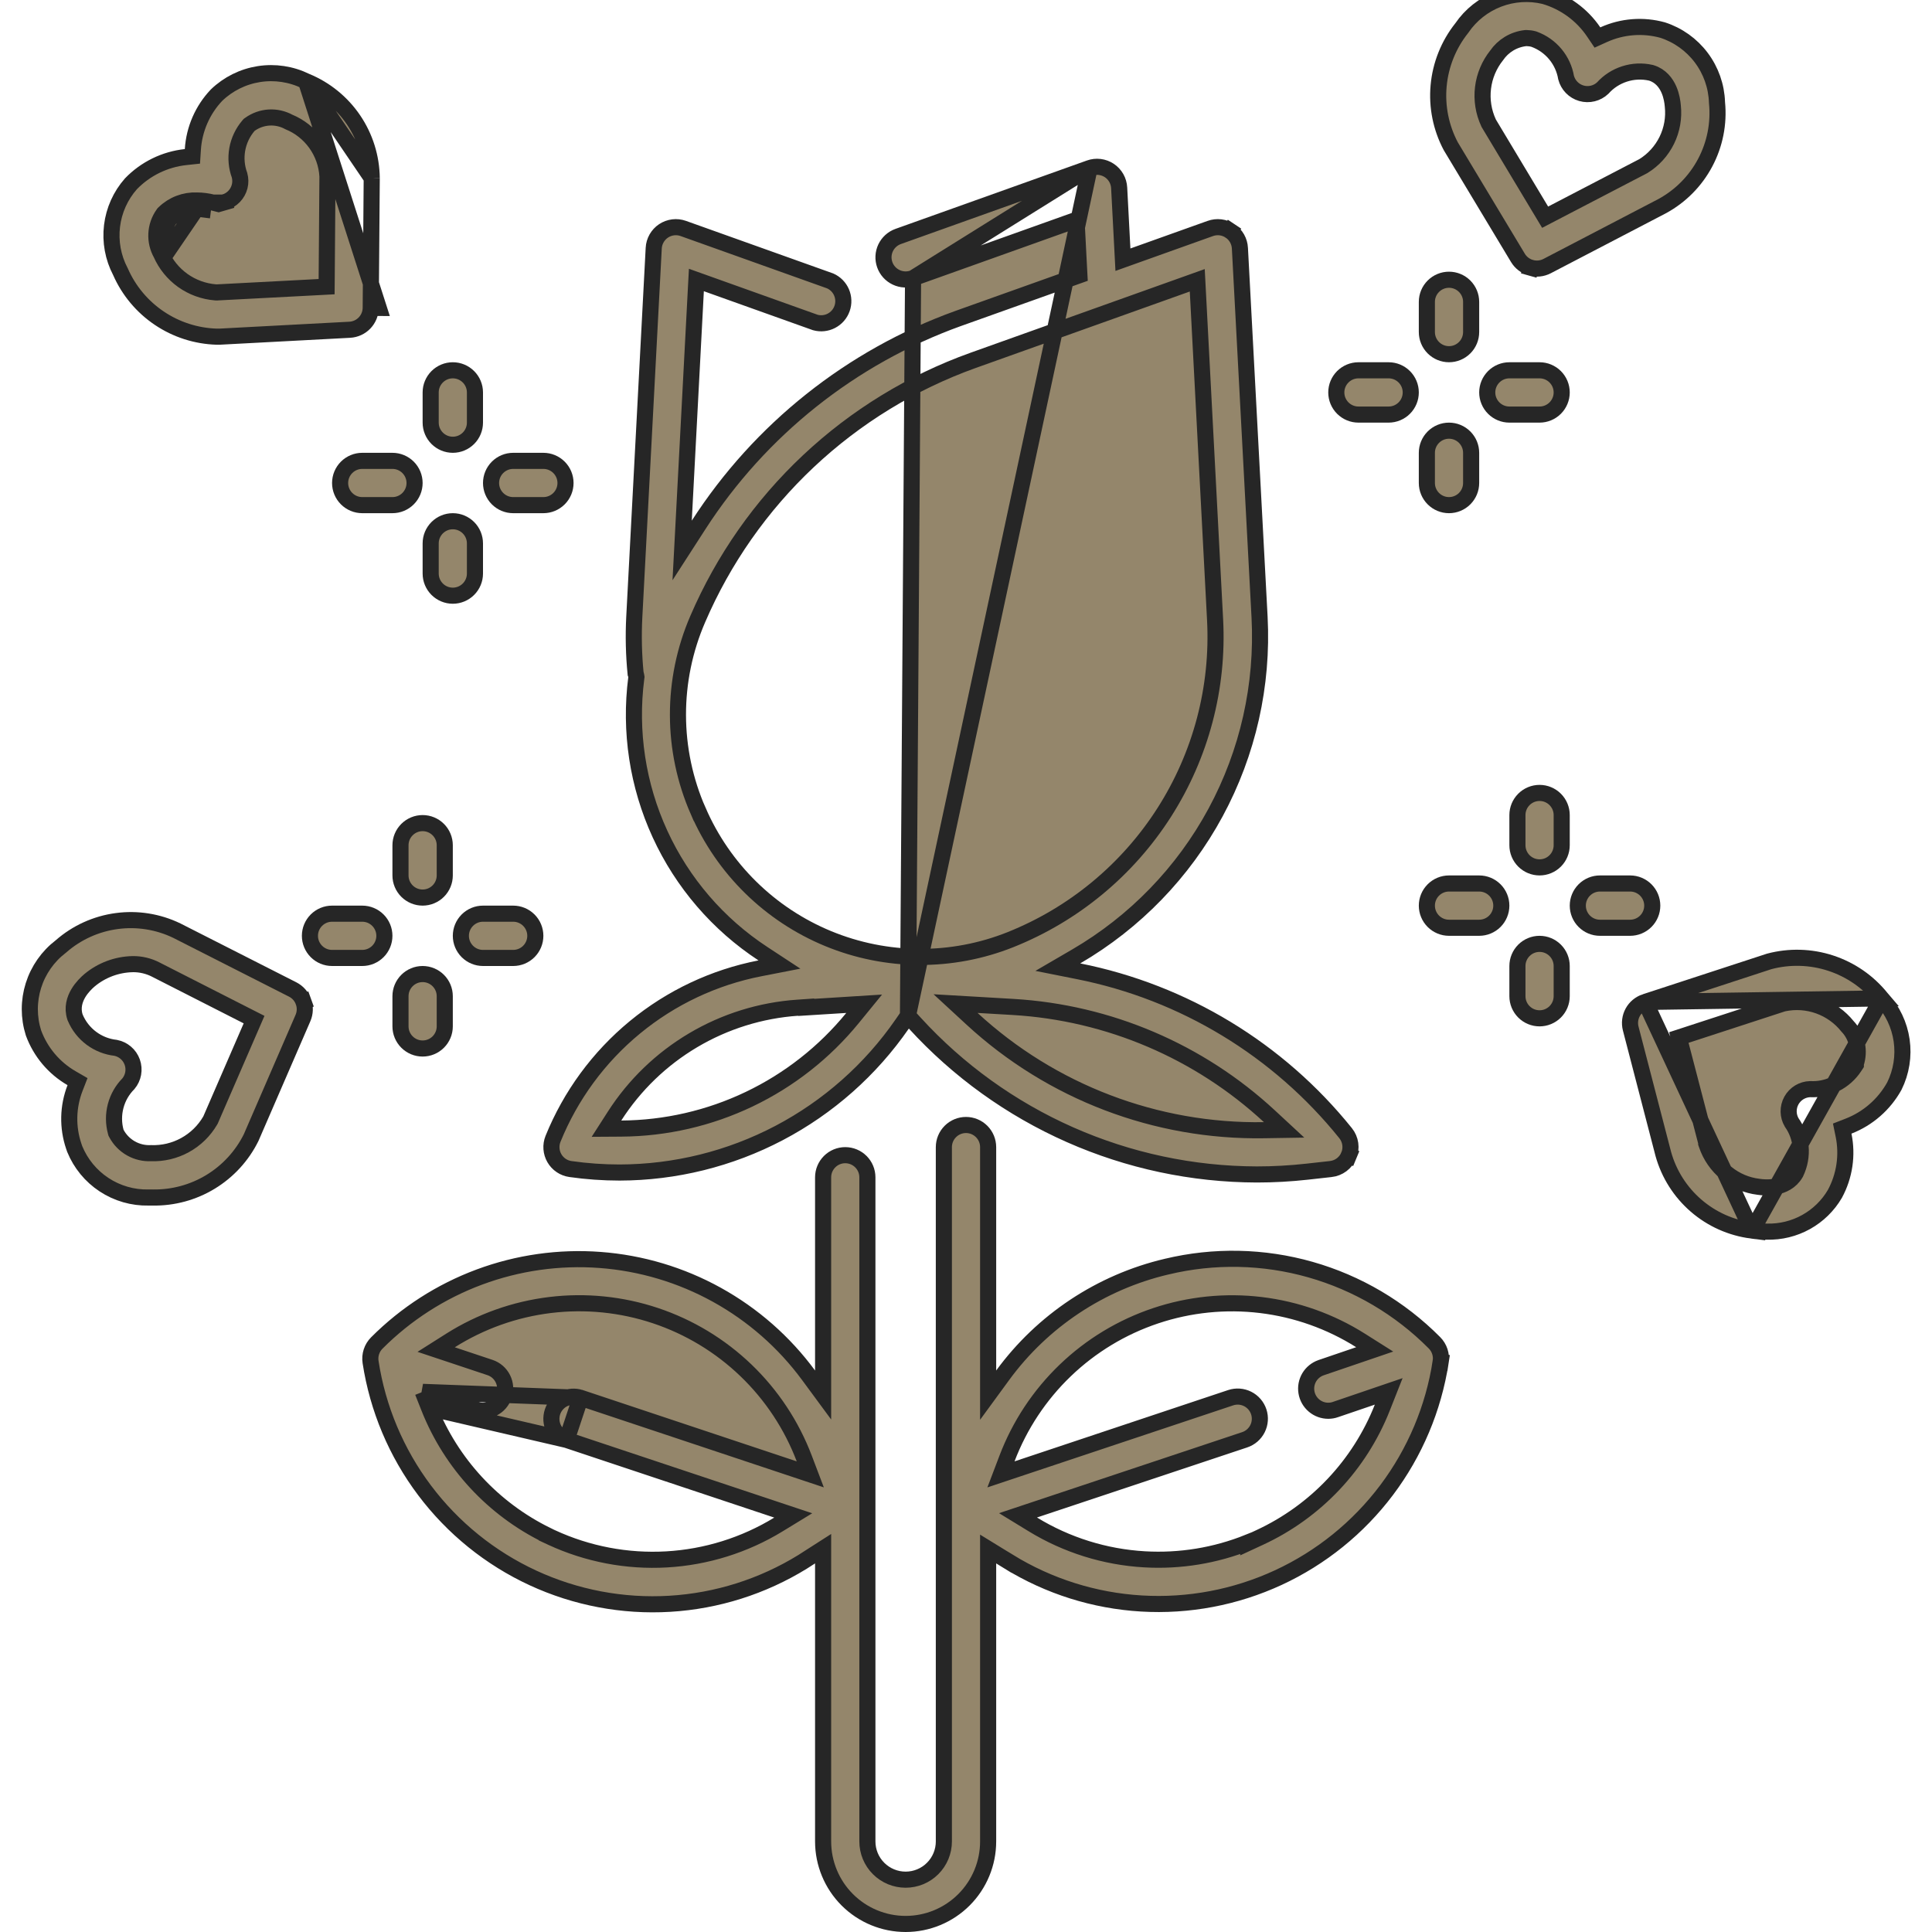 <svg width="120" height="120" viewBox="0 0 120 120" fill="none" xmlns="http://www.w3.org/2000/svg">
<g clip-path="url(#clip0_27_133)">
<path d="M26.255 86.451L27.274 86.79L29.565 87.553C29.565 87.553 29.565 87.553 29.565 87.553C29.912 87.668 30.29 87.641 30.616 87.478C30.943 87.314 31.191 87.028 31.307 86.681C31.422 86.334 31.395 85.956 31.231 85.63C31.068 85.303 30.781 85.055 30.434 84.939L30.434 84.939L28.09 84.157L27.09 83.824L27.981 83.26C29.855 82.076 31.969 81.323 34.17 81.056C36.371 80.788 38.603 81.014 40.706 81.715C42.809 82.417 44.73 83.577 46.329 85.112C47.929 86.647 49.167 88.519 49.954 90.591L50.328 91.576L49.329 91.243L36.059 86.82L26.255 86.451ZM26.255 86.451L26.651 87.449M26.255 86.451L26.651 87.449M26.651 87.449C28.024 90.904 30.634 93.721 33.966 95.354V95.359L34.256 95.494C36.49 96.529 38.946 96.998 41.405 96.857C43.864 96.716 46.251 95.971 48.352 94.687L49.27 94.126L48.25 93.786L35.19 89.434L35.19 89.434M26.651 87.449L35.19 89.434M35.19 89.434C34.843 89.318 34.557 89.07 34.393 88.744C34.23 88.417 34.203 88.039 34.318 87.692C34.433 87.346 34.681 87.059 35.008 86.895C35.335 86.732 35.713 86.705 36.059 86.82L35.19 89.434ZM72.456 78.674L72.458 78.674C75.404 77.966 78.482 78.029 81.396 78.858C84.31 79.686 86.962 81.251 89.095 83.401L89.097 83.403C89.249 83.555 89.364 83.742 89.431 83.947C89.498 84.152 89.516 84.371 89.483 84.584L89.977 84.66L89.483 84.584C89.038 87.477 87.884 90.215 86.124 92.554C84.364 94.893 82.052 96.76 79.396 97.989C76.739 99.217 73.819 99.77 70.897 99.596C67.975 99.423 65.142 98.53 62.649 96.995L62.387 97.421L62.649 96.995L62.137 96.68L61.375 96.212V97.106V114.375C61.375 115.734 60.835 117.038 59.874 117.999C58.913 118.96 57.609 119.5 56.25 119.5C54.891 119.5 53.587 118.96 52.626 117.999C51.665 117.038 51.125 115.734 51.125 114.375V97.106V96.192L50.355 96.685L49.847 97.011C47.355 98.546 44.523 99.44 41.602 99.614C38.679 99.788 35.759 99.236 33.102 98.007C30.444 96.778 28.133 94.91 26.373 92.57C24.613 90.231 23.46 87.491 23.017 84.597L23.017 84.597C22.984 84.384 23.002 84.165 23.069 83.96C23.136 83.755 23.25 83.569 23.403 83.416L23.403 83.416C25.207 81.607 27.38 80.21 29.774 79.32C32.168 78.43 34.726 78.067 37.273 78.258C39.821 78.448 42.296 79.187 44.531 80.424C46.766 81.66 48.708 83.365 50.222 85.421L51.125 86.647V85.125V73.125C51.125 72.76 51.27 72.411 51.528 72.153C51.785 71.895 52.135 71.75 52.5 71.75C52.864 71.75 53.214 71.895 53.472 72.153C53.73 72.411 53.875 72.76 53.875 73.125V114.375C53.875 115.005 54.125 115.609 54.57 116.054C55.016 116.5 55.62 116.75 56.25 116.75C56.88 116.75 57.484 116.5 57.929 116.054C58.375 115.609 58.625 115.005 58.625 114.375V71.25C58.625 70.885 58.77 70.536 59.028 70.278C59.285 70.02 59.635 69.875 60 69.875C60.364 69.875 60.714 70.02 60.972 70.278C61.23 70.536 61.375 70.885 61.375 71.25V85.125V86.655L62.278 85.42C64.758 82.031 68.368 79.638 72.456 78.674ZM71.094 96.853C73.295 96.98 75.494 96.618 77.534 95.799V95.823L78.244 95.494C81.723 93.882 84.449 90.994 85.858 87.427L86.255 86.421L85.232 86.77L82.944 87.55L82.942 87.551C82.8 87.6 82.651 87.625 82.5 87.625C82.175 87.625 81.86 87.509 81.612 87.298C81.364 87.088 81.199 86.796 81.146 86.475C81.092 86.154 81.155 85.825 81.321 85.545C81.488 85.266 81.749 85.055 82.056 84.949L84.396 84.151L85.386 83.813L84.501 83.254C82.627 82.073 80.514 81.323 78.315 81.058C76.116 80.793 73.886 81.02 71.785 81.722C69.684 82.424 67.766 83.583 66.168 85.117C64.57 86.651 63.333 88.521 62.546 90.591L62.171 91.577L63.171 91.243L76.44 86.814C76.44 86.814 76.44 86.814 76.44 86.814C76.787 86.699 77.165 86.726 77.492 86.89C77.818 87.053 78.066 87.34 78.182 87.687C78.297 88.033 78.27 88.411 78.106 88.738C77.943 89.064 77.656 89.313 77.309 89.428L77.309 89.428L64.25 93.78L63.23 94.12L64.147 94.681C66.249 95.966 68.635 96.712 71.094 96.853Z" fill="#94866B" stroke="#262626"/>
<path d="M56.396 63.084L56.82 63.548C59.517 66.5 62.797 68.859 66.454 70.477C70.11 72.095 74.063 72.937 78.061 72.948C79.107 72.948 80.153 72.89 81.192 72.774L82.656 72.611L82.657 72.611C82.902 72.584 83.135 72.492 83.332 72.344C83.529 72.196 83.682 71.998 83.777 71.771L84.239 71.962L83.777 71.771C83.871 71.543 83.902 71.295 83.868 71.051C83.833 70.808 83.734 70.578 83.58 70.386C79.404 65.191 73.534 61.631 66.997 60.329L65.703 60.071L66.843 59.407C70.495 57.279 73.49 54.186 75.5 50.468C77.509 46.749 78.455 42.549 78.234 38.329L77.013 15.415L77.013 15.414C77.002 15.2 76.941 14.992 76.835 14.805C76.729 14.619 76.581 14.46 76.403 14.341L76.68 13.925L76.403 14.341C76.224 14.222 76.021 14.147 75.808 14.12C75.595 14.094 75.379 14.118 75.178 14.19L70.379 15.904L69.747 16.13L69.712 15.459L69.513 11.664L69.513 11.664C69.502 11.45 69.441 11.242 69.335 11.055C69.229 10.869 69.081 10.71 68.903 10.591C68.724 10.472 68.521 10.397 68.308 10.37C68.095 10.344 67.879 10.368 67.678 10.44M56.396 63.084L67.678 10.44M56.396 63.084L56.039 63.601C54.075 66.442 51.451 68.765 48.394 70.372C45.336 71.979 41.934 72.821 38.48 72.828C37.459 72.827 36.44 72.755 35.43 72.611C35.224 72.582 35.027 72.506 34.854 72.389C34.682 72.273 34.538 72.119 34.434 71.938C34.33 71.758 34.268 71.557 34.253 71.349C34.238 71.142 34.27 70.934 34.347 70.741C35.439 68.044 37.187 65.662 39.432 63.812C41.678 61.961 44.35 60.7 47.207 60.144L48.413 59.909L47.386 59.235C44.601 57.408 42.386 54.834 40.996 51.808C39.605 48.782 39.093 45.425 39.52 42.122L39.529 42.05L39.518 41.979C39.509 41.924 39.495 41.88 39.485 41.852C39.483 41.847 39.481 41.842 39.479 41.837C39.364 40.674 39.336 39.504 39.396 38.336C39.396 38.336 39.396 38.336 39.396 38.336L40.604 15.414L40.604 15.414C40.615 15.2 40.676 14.991 40.782 14.805C40.888 14.619 41.036 14.46 41.214 14.341C41.392 14.222 41.596 14.147 41.809 14.12C42.022 14.094 42.237 14.118 42.439 14.19L42.439 14.19L51.565 17.449C51.88 17.589 52.13 17.841 52.267 18.157C52.406 18.478 52.418 18.84 52.3 19.168C52.183 19.497 51.944 19.769 51.633 19.928C51.326 20.086 50.972 20.122 50.64 20.03L43.886 17.617L43.254 17.391L43.218 18.062L42.468 32.312L42.369 34.189L43.388 32.609C47.209 26.682 52.873 22.175 59.507 19.783C59.507 19.783 59.508 19.783 59.508 19.783L66.693 17.22L67.044 17.095L67.024 16.723L66.899 14.323L66.864 13.653L66.231 13.879L56.712 17.278M56.396 63.084L56.712 17.278M67.678 10.44L55.788 14.687L55.788 14.687C55.444 14.81 55.164 15.064 55.007 15.393C54.851 15.723 54.832 16.101 54.955 16.445C55.077 16.788 55.331 17.069 55.661 17.225C55.99 17.381 56.368 17.4 56.712 17.278M67.678 10.44L56.712 17.278M60.747 62.416L59.351 62.335L60.379 63.283C65.312 67.83 71.804 70.307 78.512 70.199L79.758 70.179L78.844 69.332C74.486 65.296 68.863 62.897 62.934 62.544L62.934 62.544L60.747 62.416ZM43.361 50.366L43.364 50.365C44.921 53.959 47.817 56.804 51.437 58.298C55.061 59.793 59.125 59.816 62.766 58.362L62.766 58.362C66.694 56.792 70.032 54.03 72.31 50.466C74.589 46.901 75.695 42.713 75.471 38.488L74.399 18.081L74.364 17.41L73.731 17.636L60.43 22.387L60.429 22.387C56.631 23.75 53.153 25.879 50.213 28.643C47.272 31.407 44.932 34.746 43.337 38.453C42.523 40.334 42.105 42.362 42.109 44.412C42.113 46.461 42.539 48.488 43.361 50.366ZM52.532 62.417L50.073 62.571V62.554L49.539 62.591C47.249 62.749 45.028 63.441 43.054 64.611C41.079 65.781 39.405 67.396 38.167 69.328L37.669 70.104L38.59 70.098C41.342 70.081 44.056 69.457 46.538 68.27C49.021 67.084 51.211 65.363 52.951 63.232L53.675 62.345L52.532 62.417Z" fill="#94866B" stroke="#262626"/>
<path d="M96.095 16.527L96.095 16.527C95.785 16.689 95.424 16.726 95.087 16.632L94.952 17.113L95.087 16.632C94.75 16.537 94.462 16.317 94.281 16.017C94.281 16.017 94.281 16.017 94.281 16.017L90.109 9.08C89.5 7.929 89.238 6.625 89.356 5.327C89.474 4.026 89.969 2.786 90.78 1.762L90.791 1.748L90.801 1.734C91.355 0.923 92.143 0.301 93.059 -0.052C93.972 -0.403 94.97 -0.469 95.921 -0.242C97.17 0.119 98.254 0.905 98.984 1.981L99.22 2.33L99.604 2.156C100.756 1.633 102.056 1.532 103.275 1.87C104.228 2.18 105.062 2.776 105.665 3.576C106.27 4.379 106.612 5.349 106.645 6.354L106.646 6.37L106.647 6.386C106.773 7.671 106.517 8.965 105.911 10.106C105.307 11.246 104.381 12.183 103.248 12.8L96.095 16.527ZM94.808 2.365L94.778 2.365L94.748 2.368C94.386 2.409 94.038 2.527 93.727 2.715C93.422 2.9 93.16 3.147 92.958 3.441C92.495 4.022 92.202 4.719 92.113 5.456C92.022 6.2 92.142 6.955 92.459 7.634L92.47 7.658L92.483 7.68L95.729 13.088L95.971 13.491L96.388 13.274L102.002 10.353L102.036 10.336L102.056 10.326L102.075 10.315C102.701 9.929 103.205 9.373 103.529 8.712C103.851 8.054 103.98 7.318 103.902 6.589C103.884 6.358 103.829 5.953 103.656 5.558C103.48 5.157 103.154 4.709 102.569 4.528L102.55 4.523L102.531 4.518C101.99 4.397 101.426 4.423 100.899 4.594C100.378 4.762 99.911 5.065 99.546 5.472C99.374 5.634 99.164 5.748 98.936 5.805C98.701 5.864 98.456 5.859 98.224 5.793C97.992 5.726 97.781 5.6 97.614 5.426C97.45 5.256 97.333 5.048 97.273 4.821C97.183 4.288 96.954 3.789 96.611 3.373C96.262 2.95 95.807 2.628 95.293 2.439L95.272 2.431L95.25 2.425C95.106 2.386 94.957 2.366 94.808 2.365Z" fill="#94866B" stroke="#262626"/>
<path d="M116.867 62.014L116.856 62.001C116.039 60.984 114.944 60.227 113.705 59.822C112.469 59.418 111.144 59.381 109.888 59.715L102.189 62.232L116.867 62.014ZM116.867 62.014L116.878 62.027M116.867 62.014L116.878 62.027M116.878 62.027C117.544 62.747 117.975 63.653 118.115 64.624C118.253 65.592 118.096 66.579 117.663 67.456C117.034 68.593 116.027 69.474 114.816 69.946L114.423 70.099L114.508 70.512C114.762 71.753 114.57 73.043 113.967 74.156C113.538 74.888 112.92 75.491 112.178 75.903C111.433 76.317 110.592 76.522 109.741 76.499L109.741 76.499L109.726 76.499C109.424 76.499 109.122 76.477 108.823 76.433L108.823 76.433M116.878 62.027L108.823 76.433M108.823 76.433L108.813 76.431M108.823 76.433L108.813 76.431M108.813 76.431C107.53 76.268 106.324 75.73 105.346 74.884C104.369 74.04 103.662 72.926 103.313 71.682L101.286 63.882C101.286 63.882 101.286 63.882 101.286 63.882C101.199 63.543 101.244 63.185 101.411 62.878C101.579 62.572 101.857 62.341 102.189 62.232L108.813 76.431ZM115.189 66.251L115.27 66.127V66.061C115.398 65.675 115.422 65.262 115.338 64.863C115.249 64.441 115.045 64.053 114.747 63.742C114.284 63.165 113.671 62.727 112.974 62.476C112.27 62.222 111.508 62.17 110.776 62.325L110.75 62.331L110.725 62.339L104.725 64.296L104.277 64.442L104.396 64.898L105.975 70.958V71.015L106.002 71.093C106.236 71.79 106.664 72.407 107.235 72.871C107.805 73.334 108.494 73.626 109.222 73.714C109.452 73.748 109.859 73.785 110.283 73.704C110.714 73.623 111.223 73.404 111.529 72.874L111.538 72.858L111.546 72.84C111.786 72.34 111.887 71.785 111.839 71.232C111.791 70.687 111.6 70.164 111.284 69.717C111.165 69.514 111.1 69.283 111.096 69.048C111.091 68.806 111.151 68.568 111.267 68.357C111.384 68.146 111.554 67.969 111.761 67.844C111.963 67.723 112.192 67.655 112.428 67.648C112.966 67.677 113.503 67.566 113.985 67.324C114.474 67.079 114.889 66.709 115.189 66.251Z" fill="#94866B" stroke="#262626"/>
<path d="M19.004 5.048L18.989 5.041C18.087 4.599 17.069 4.446 16.076 4.603C15.087 4.759 14.169 5.216 13.448 5.911C12.577 6.83 12.057 8.026 11.978 9.29L11.951 9.711L11.532 9.756C10.239 9.895 9.036 10.482 8.132 11.417C7.485 12.15 7.076 13.062 6.958 14.033C6.84 15.008 7.02 15.995 7.476 16.864L7.484 16.879L7.49 16.894C8.005 18.059 8.839 19.055 9.896 19.765C10.95 20.475 12.184 20.872 13.455 20.911H13.635L21.723 20.482C21.723 20.482 21.723 20.482 21.723 20.482C22.073 20.463 22.402 20.312 22.644 20.059C22.886 19.806 23.022 19.471 23.026 19.121C23.026 19.121 23.026 19.121 23.026 19.121M19.004 5.048L23.526 19.125L23.026 19.121M19.004 5.048L19.019 5.054C20.212 5.546 21.235 6.379 21.959 7.448C22.682 8.517 23.075 9.774 23.089 11.063M19.004 5.048L23.089 11.063M23.026 19.121L23.089 11.063M23.026 19.121L23.089 11.063M13.225 12.582C12.899 12.499 12.563 12.455 12.226 12.453C11.854 12.438 11.483 12.498 11.135 12.631C10.784 12.765 10.464 12.97 10.196 13.232L10.164 13.263L10.138 13.3C9.882 13.659 9.734 14.084 9.713 14.525C9.692 14.956 9.793 15.384 10.003 15.76C10.296 16.423 10.76 16.995 11.349 17.417C11.946 17.844 12.648 18.1 13.379 18.159L13.399 18.161H13.419H13.5H13.513L13.526 18.16L19.817 17.83L20.287 17.805L20.291 17.334L20.339 11.008H20.339V11.004V10.963V10.948L20.338 10.933C20.293 10.197 20.041 9.49 19.61 8.893C19.185 8.304 18.604 7.846 17.932 7.571C17.562 7.37 17.144 7.276 16.723 7.299C16.291 7.323 15.875 7.47 15.524 7.722L15.475 7.757L15.436 7.802C15.075 8.223 14.833 8.733 14.736 9.279C14.641 9.818 14.69 10.372 14.878 10.885C14.94 11.112 14.943 11.35 14.886 11.578C14.828 11.812 14.709 12.026 14.542 12.2C14.375 12.373 14.165 12.5 13.934 12.567L14.073 13.047L13.934 12.567C13.703 12.633 13.459 12.639 13.225 12.582ZM13.225 12.582C13.226 12.582 13.227 12.582 13.227 12.582L13.104 13.067M13.225 12.582C13.225 12.582 13.224 12.581 13.223 12.581L13.104 13.067M13.104 13.067C12.813 12.993 12.514 12.954 12.214 12.953M13.104 13.067L12.214 12.953M12.214 12.953C11.907 12.939 11.6 12.989 11.313 13.098C11.026 13.208 10.765 13.375 10.545 13.59C10.344 13.871 10.229 14.204 10.212 14.549C10.196 14.894 10.278 15.237 10.451 15.536L12.214 12.953Z" fill="#94866B" stroke="#262626"/>
<path d="M18.178 61.458L18.178 61.458C18.491 61.617 18.731 61.889 18.849 62.218L19.32 62.048L18.849 62.218C18.968 62.547 18.957 62.909 18.818 63.231C18.818 63.231 18.818 63.231 18.818 63.231L15.596 70.664C15.034 71.796 14.163 72.745 13.085 73.402C12.002 74.062 10.755 74.401 9.488 74.38L9.488 74.38H9.48H9.479H9.479H9.478H9.478H9.477H9.477H9.476H9.476H9.476H9.475H9.475H9.474H9.474H9.473H9.473H9.472H9.472H9.471H9.471H9.47H9.47H9.469H9.469H9.468H9.468H9.467H9.467H9.466H9.466H9.465H9.465H9.464H9.464H9.463H9.463H9.463H9.462H9.462H9.461H9.461H9.46H9.46H9.459H9.459H9.458H9.458H9.457H9.457H9.456H9.456H9.455H9.455H9.454H9.454H9.453H9.453H9.452H9.452H9.451H9.451H9.45H9.45H9.45H9.449H9.449H9.448H9.448H9.447H9.447H9.446H9.446H9.445H9.445H9.444H9.444H9.443H9.443H9.442H9.442H9.441H9.441H9.44H9.44H9.439H9.439H9.438H9.438H9.438H9.437H9.437H9.436H9.436H9.435H9.435H9.434H9.434H9.433H9.433H9.432H9.432H9.431H9.431H9.43H9.43H9.429H9.429H9.428H9.428H9.427H9.427H9.426H9.426H9.426H9.425H9.425H9.424H9.424H9.423H9.423H9.422H9.422H9.421H9.421H9.42H9.42H9.419H9.419H9.418H9.418H9.417H9.417H9.416H9.416H9.415H9.415H9.415H9.414H9.414H9.413H9.413H9.412H9.412H9.411H9.411H9.41H9.41H9.409H9.409H9.408H9.408H9.407H9.407H9.406H9.406H9.405H9.405H9.404H9.404H9.404H9.403H9.403H9.402H9.402H9.401H9.401H9.4H9.4H9.399H9.399H9.398H9.398H9.397H9.397H9.396H9.396H9.395H9.395H9.394H9.394H9.393H9.393H9.393H9.392H9.392H9.391H9.391H9.39H9.39H9.389H9.389H9.388H9.388H9.387H9.387H9.386H9.386H9.385H9.385H9.384H9.384H9.383H9.383H9.383H9.382H9.382H9.381H9.381H9.38H9.38H9.379H9.379H9.378H9.378H9.377H9.377H9.376H9.376H9.375H9.375H9.374H9.374H9.373H9.373H9.373H9.372H9.372H9.371H9.371H9.37H9.37H9.369H9.369H9.368H9.368H9.367H9.367H9.366H9.366H9.365H9.365H9.364H9.364H9.363H9.363H9.363H9.362H9.362H9.361H9.361H9.36H9.36H9.359H9.359H9.358H9.358H9.357H9.357H9.356H9.356H9.355H9.355H9.354H9.354H9.354H9.353H9.353H9.352H9.352H9.351H9.351H9.35H9.35H9.349H9.349H9.348H9.348H9.347H9.347H9.346H9.346H9.345H9.345H9.344H9.344H9.344H9.343H9.343H9.342H9.342H9.341H9.341H9.34H9.34H9.339H9.339H9.338H9.338H9.337H9.337H9.336H9.336H9.335H9.335H9.335H9.334H9.334H9.333H9.333H9.332H9.332H9.331H9.331H9.33H9.33H9.329H9.329H9.328H9.328H9.327H9.327H9.326H9.326H9.326H9.325H9.325H9.324H9.324H9.323H9.323H9.322H9.322H9.321H9.321H9.32H9.32H9.319H9.319H9.318H9.318H9.317H9.317H9.317H9.316H9.316H9.315H9.315H9.314H9.314H9.313H9.313H9.312H9.312H9.311H9.311H9.31H9.31H9.309H9.309H9.308H9.308H9.308H9.307H9.307H9.306H9.306H9.305H9.305H9.304H9.304H9.303H9.303H9.302H9.302H9.301H9.301H9.3H9.3H9.299H9.299H9.299H9.298H9.298H9.297H9.297H9.296H9.296H9.295H9.295H9.294H9.294H9.293H9.293H9.292H9.292H9.291H9.291H9.29H9.29H9.29H9.289H9.289H9.288H9.288H9.287H9.287H9.286H9.286H9.285H9.285H9.284H9.284H9.283H9.283H9.282H9.282H9.281H9.281H9.281H9.28H9.28H9.279H9.279H9.278H9.278H9.277H9.277H9.276H9.276H9.275H9.275H9.274H9.274H9.273H9.273H9.273H9.272H9.272H9.271H9.271H9.27H9.27H9.269H9.269H9.268H9.268H9.267H9.267H9.266H9.266H9.265H9.265H9.264H9.264H9.264H9.263H9.263H9.262H9.262H9.261H9.261H9.26H9.26H9.259H9.259H9.258H9.258H9.257H9.257H9.256H9.256H9.255H9.255H9.255H9.254H9.254H9.253H9.253H9.252H9.252H9.251H9.251H9.25H9.25H9.249H9.249H9.248H9.248H9.247H9.247H9.247H9.246H9.246H9.245H9.245H9.244H9.244H9.243H9.243H9.242H9.242H9.241H9.241H9.24H9.24H9.239H9.239H9.239H9.238H9.238H9.237H9.237H9.236V74.38L9.226 74.38C8.245 74.401 7.28 74.122 6.461 73.582C5.645 73.045 5.011 72.272 4.641 71.368L4.581 71.194C4.183 70.018 4.211 68.739 4.66 67.582L4.815 67.182L4.445 66.968C3.35 66.335 2.513 65.338 2.078 64.151C1.777 63.195 1.776 62.169 2.077 61.213C2.379 60.253 2.969 59.41 3.767 58.797L3.78 58.788L3.792 58.777C4.764 57.926 5.965 57.381 7.246 57.209C8.524 57.036 9.825 57.244 10.986 57.806L18.178 61.458ZM13.058 69.596L13.073 69.571L13.085 69.544L15.594 63.761L15.781 63.33L15.362 63.117L9.728 60.25L9.696 60.233L9.694 60.232C9.245 59.997 8.745 59.878 8.238 59.884L8.238 59.884L8.233 59.885C7.256 59.906 6.315 60.258 5.564 60.883L5.564 60.883L5.56 60.886C5.386 61.034 5.086 61.317 4.864 61.691C4.641 62.068 4.467 62.593 4.659 63.172L4.665 63.191L4.673 63.209C4.889 63.72 5.237 64.164 5.683 64.494C6.123 64.82 6.641 65.023 7.184 65.083C7.415 65.129 7.631 65.233 7.81 65.386C7.994 65.542 8.133 65.744 8.214 65.972C8.295 66.199 8.314 66.444 8.271 66.681C8.228 66.912 8.127 67.129 7.977 67.31C7.597 67.693 7.323 68.169 7.185 68.691C7.044 69.22 7.047 69.777 7.192 70.305L7.207 70.359L7.233 70.407C7.441 70.796 7.756 71.118 8.141 71.333C8.518 71.544 8.947 71.645 9.378 71.625C10.114 71.652 10.843 71.48 11.488 71.126C12.141 70.769 12.684 70.24 13.058 69.596Z" fill="#94866B" stroke="#262626"/>
<path d="M21.528 30.972C21.27 30.714 21.125 30.365 21.125 30C21.125 29.635 21.27 29.286 21.528 29.028C21.786 28.77 22.135 28.625 22.5 28.625H24.375C24.74 28.625 25.089 28.77 25.347 29.028C25.605 29.286 25.75 29.635 25.75 30C25.75 30.365 25.605 30.714 25.347 30.972C25.089 31.23 24.74 31.375 24.375 31.375H22.5C22.135 31.375 21.786 31.23 21.528 30.972Z" fill="#94866B" stroke="#262626"/>
<path d="M33.75 31.375H31.875C31.51 31.375 31.161 31.23 30.903 30.972C30.645 30.714 30.5 30.365 30.5 30C30.5 29.635 30.645 29.286 30.903 29.028C31.161 28.77 31.51 28.625 31.875 28.625H33.75C34.115 28.625 34.464 28.77 34.722 29.028C34.98 29.286 35.125 29.635 35.125 30C35.125 30.365 34.98 30.714 34.722 30.972C34.464 31.23 34.115 31.375 33.75 31.375Z" fill="#94866B" stroke="#262626"/>
<path d="M29.097 27.222C28.839 27.48 28.49 27.625 28.125 27.625C27.76 27.625 27.411 27.48 27.153 27.222C26.895 26.964 26.75 26.615 26.75 26.25V24.375C26.75 24.01 26.895 23.661 27.153 23.403C27.411 23.145 27.76 23 28.125 23C28.49 23 28.839 23.145 29.097 23.403C29.355 23.661 29.5 24.01 29.5 24.375V26.25C29.5 26.615 29.355 26.964 29.097 27.222Z" fill="#94866B" stroke="#262626"/>
<path d="M29.5 33.75V35.625C29.5 35.99 29.355 36.339 29.097 36.597C28.839 36.855 28.49 37 28.125 37C27.76 37 27.411 36.855 27.153 36.597C26.895 36.339 26.75 35.99 26.75 35.625V33.75C26.75 33.385 26.895 33.036 27.153 32.778C27.411 32.52 27.76 32.375 28.125 32.375C28.49 32.375 28.839 32.52 29.097 32.778C29.355 33.036 29.5 33.385 29.5 33.75Z" fill="#94866B" stroke="#262626"/>
<path d="M23.472 57.153C23.73 57.411 23.875 57.76 23.875 58.125C23.875 58.49 23.73 58.839 23.472 59.097C23.214 59.355 22.865 59.5 22.5 59.5H20.625C20.26 59.5 19.911 59.355 19.653 59.097C19.395 58.839 19.25 58.49 19.25 58.125C19.25 57.76 19.395 57.411 19.653 57.153C19.911 56.895 20.26 56.75 20.625 56.75H22.5C22.865 56.75 23.214 56.895 23.472 57.153Z" fill="#94866B" stroke="#262626"/>
<path d="M31.875 59.5H30C29.635 59.5 29.286 59.355 29.028 59.097C28.77 58.839 28.625 58.49 28.625 58.125C28.625 57.76 28.77 57.411 29.028 57.153C29.286 56.895 29.635 56.75 30 56.75H31.875C32.24 56.75 32.589 56.895 32.847 57.153C33.105 57.411 33.25 57.76 33.25 58.125C33.25 58.49 33.105 58.839 32.847 59.097C32.589 59.355 32.24 59.5 31.875 59.5Z" fill="#94866B" stroke="#262626"/>
<path d="M27.222 51.528C27.48 51.786 27.625 52.135 27.625 52.5V54.375C27.625 54.74 27.48 55.089 27.222 55.347C26.964 55.605 26.615 55.75 26.25 55.75C25.885 55.75 25.536 55.605 25.278 55.347C25.02 55.089 24.875 54.74 24.875 54.375V52.5C24.875 52.135 25.02 51.786 25.278 51.528C25.536 51.27 25.885 51.125 26.25 51.125C26.615 51.125 26.964 51.27 27.222 51.528Z" fill="#94866B" stroke="#262626"/>
<path d="M25.278 60.903C25.536 60.645 25.885 60.5 26.25 60.5C26.615 60.5 26.964 60.645 27.222 60.903C27.48 61.161 27.625 61.51 27.625 61.875V63.75C27.625 64.115 27.48 64.464 27.222 64.722C26.964 64.98 26.615 65.125 26.25 65.125C25.885 65.125 25.536 64.98 25.278 64.722C25.02 64.464 24.875 64.115 24.875 63.75V61.875C24.875 61.51 25.02 61.161 25.278 60.903Z" fill="#94866B" stroke="#262626"/>
<path d="M90 54.875H91.875C92.24 54.875 92.589 55.02 92.847 55.278C93.105 55.536 93.25 55.885 93.25 56.25C93.25 56.615 93.105 56.964 92.847 57.222C92.589 57.48 92.24 57.625 91.875 57.625H90C89.635 57.625 89.286 57.48 89.028 57.222C88.77 56.964 88.625 56.615 88.625 56.25C88.625 55.885 88.77 55.536 89.028 55.278C89.286 55.02 89.635 54.875 90 54.875Z" fill="#94866B" stroke="#262626"/>
<path d="M102.222 55.278C102.48 55.536 102.625 55.885 102.625 56.25C102.625 56.615 102.48 56.964 102.222 57.222C101.964 57.48 101.615 57.625 101.25 57.625H99.375C99.01 57.625 98.661 57.48 98.403 57.222C98.145 56.964 98 56.615 98 56.25C98 55.885 98.145 55.536 98.403 55.278C98.661 55.02 99.01 54.875 99.375 54.875H101.25C101.615 54.875 101.964 55.02 102.222 55.278Z" fill="#94866B" stroke="#262626"/>
<path d="M94.653 49.653C94.911 49.395 95.26 49.25 95.625 49.25C95.99 49.25 96.339 49.395 96.597 49.653C96.855 49.911 97 50.26 97 50.625V52.5C97 52.865 96.855 53.214 96.597 53.472C96.339 53.73 95.99 53.875 95.625 53.875C95.26 53.875 94.911 53.73 94.653 53.472C94.395 53.214 94.25 52.865 94.25 52.5V50.625C94.25 50.26 94.395 49.911 94.653 49.653Z" fill="#94866B" stroke="#262626"/>
<path d="M94.653 59.028C94.911 58.77 95.26 58.625 95.625 58.625C95.99 58.625 96.339 58.77 96.597 59.028C96.855 59.286 97 59.635 97 60V61.875C97 62.24 96.855 62.589 96.597 62.847C96.339 63.105 95.99 63.25 95.625 63.25C95.26 63.25 94.911 63.105 94.653 62.847C94.395 62.589 94.25 62.24 94.25 61.875V60C94.25 59.635 94.395 59.286 94.653 59.028Z" fill="#94866B" stroke="#262626"/>
<path d="M86.25 25.75H84.375C84.01 25.75 83.661 25.605 83.403 25.347C83.145 25.089 83 24.74 83 24.375C83 24.01 83.145 23.661 83.403 23.403C83.661 23.145 84.01 23 84.375 23H86.25C86.615 23 86.964 23.145 87.222 23.403C87.48 23.661 87.625 24.01 87.625 24.375C87.625 24.74 87.48 25.089 87.222 25.347C86.964 25.605 86.615 25.75 86.25 25.75Z" fill="#94866B" stroke="#262626"/>
<path d="M93.75 23H95.625C95.99 23 96.339 23.145 96.597 23.403C96.855 23.661 97 24.01 97 24.375C97 24.74 96.855 25.089 96.597 25.347C96.339 25.605 95.99 25.75 95.625 25.75H93.75C93.385 25.75 93.036 25.605 92.778 25.347C92.52 25.089 92.375 24.74 92.375 24.375C92.375 24.01 92.52 23.661 92.778 23.403C93.036 23.145 93.385 23 93.75 23Z" fill="#94866B" stroke="#262626"/>
<path d="M90.972 21.597C90.714 21.855 90.365 22 90 22C89.635 22 89.286 21.855 89.028 21.597C88.77 21.339 88.625 20.99 88.625 20.625V18.75C88.625 18.385 88.77 18.036 89.028 17.778C89.286 17.52 89.635 17.375 90 17.375C90.365 17.375 90.714 17.52 90.972 17.778C91.23 18.036 91.375 18.385 91.375 18.75V20.625C91.375 20.99 91.23 21.339 90.972 21.597Z" fill="#94866B" stroke="#262626"/>
<path d="M89.028 27.153C89.286 26.895 89.635 26.75 90 26.75C90.365 26.75 90.714 26.895 90.972 27.153C91.23 27.411 91.375 27.76 91.375 28.125V30C91.375 30.365 91.23 30.714 90.972 30.972C90.714 31.23 90.365 31.375 90 31.375C89.635 31.375 89.286 31.23 89.028 30.972C88.77 30.714 88.625 30.365 88.625 30V28.125C88.625 27.76 88.77 27.411 89.028 27.153Z" fill="#94866B" stroke="#262626"/>
</g>
<defs>
<clipPath id="clip0_27_133">
<rect width="120" height="120" fill="white"/>
</clipPath>
</defs>
</svg>
